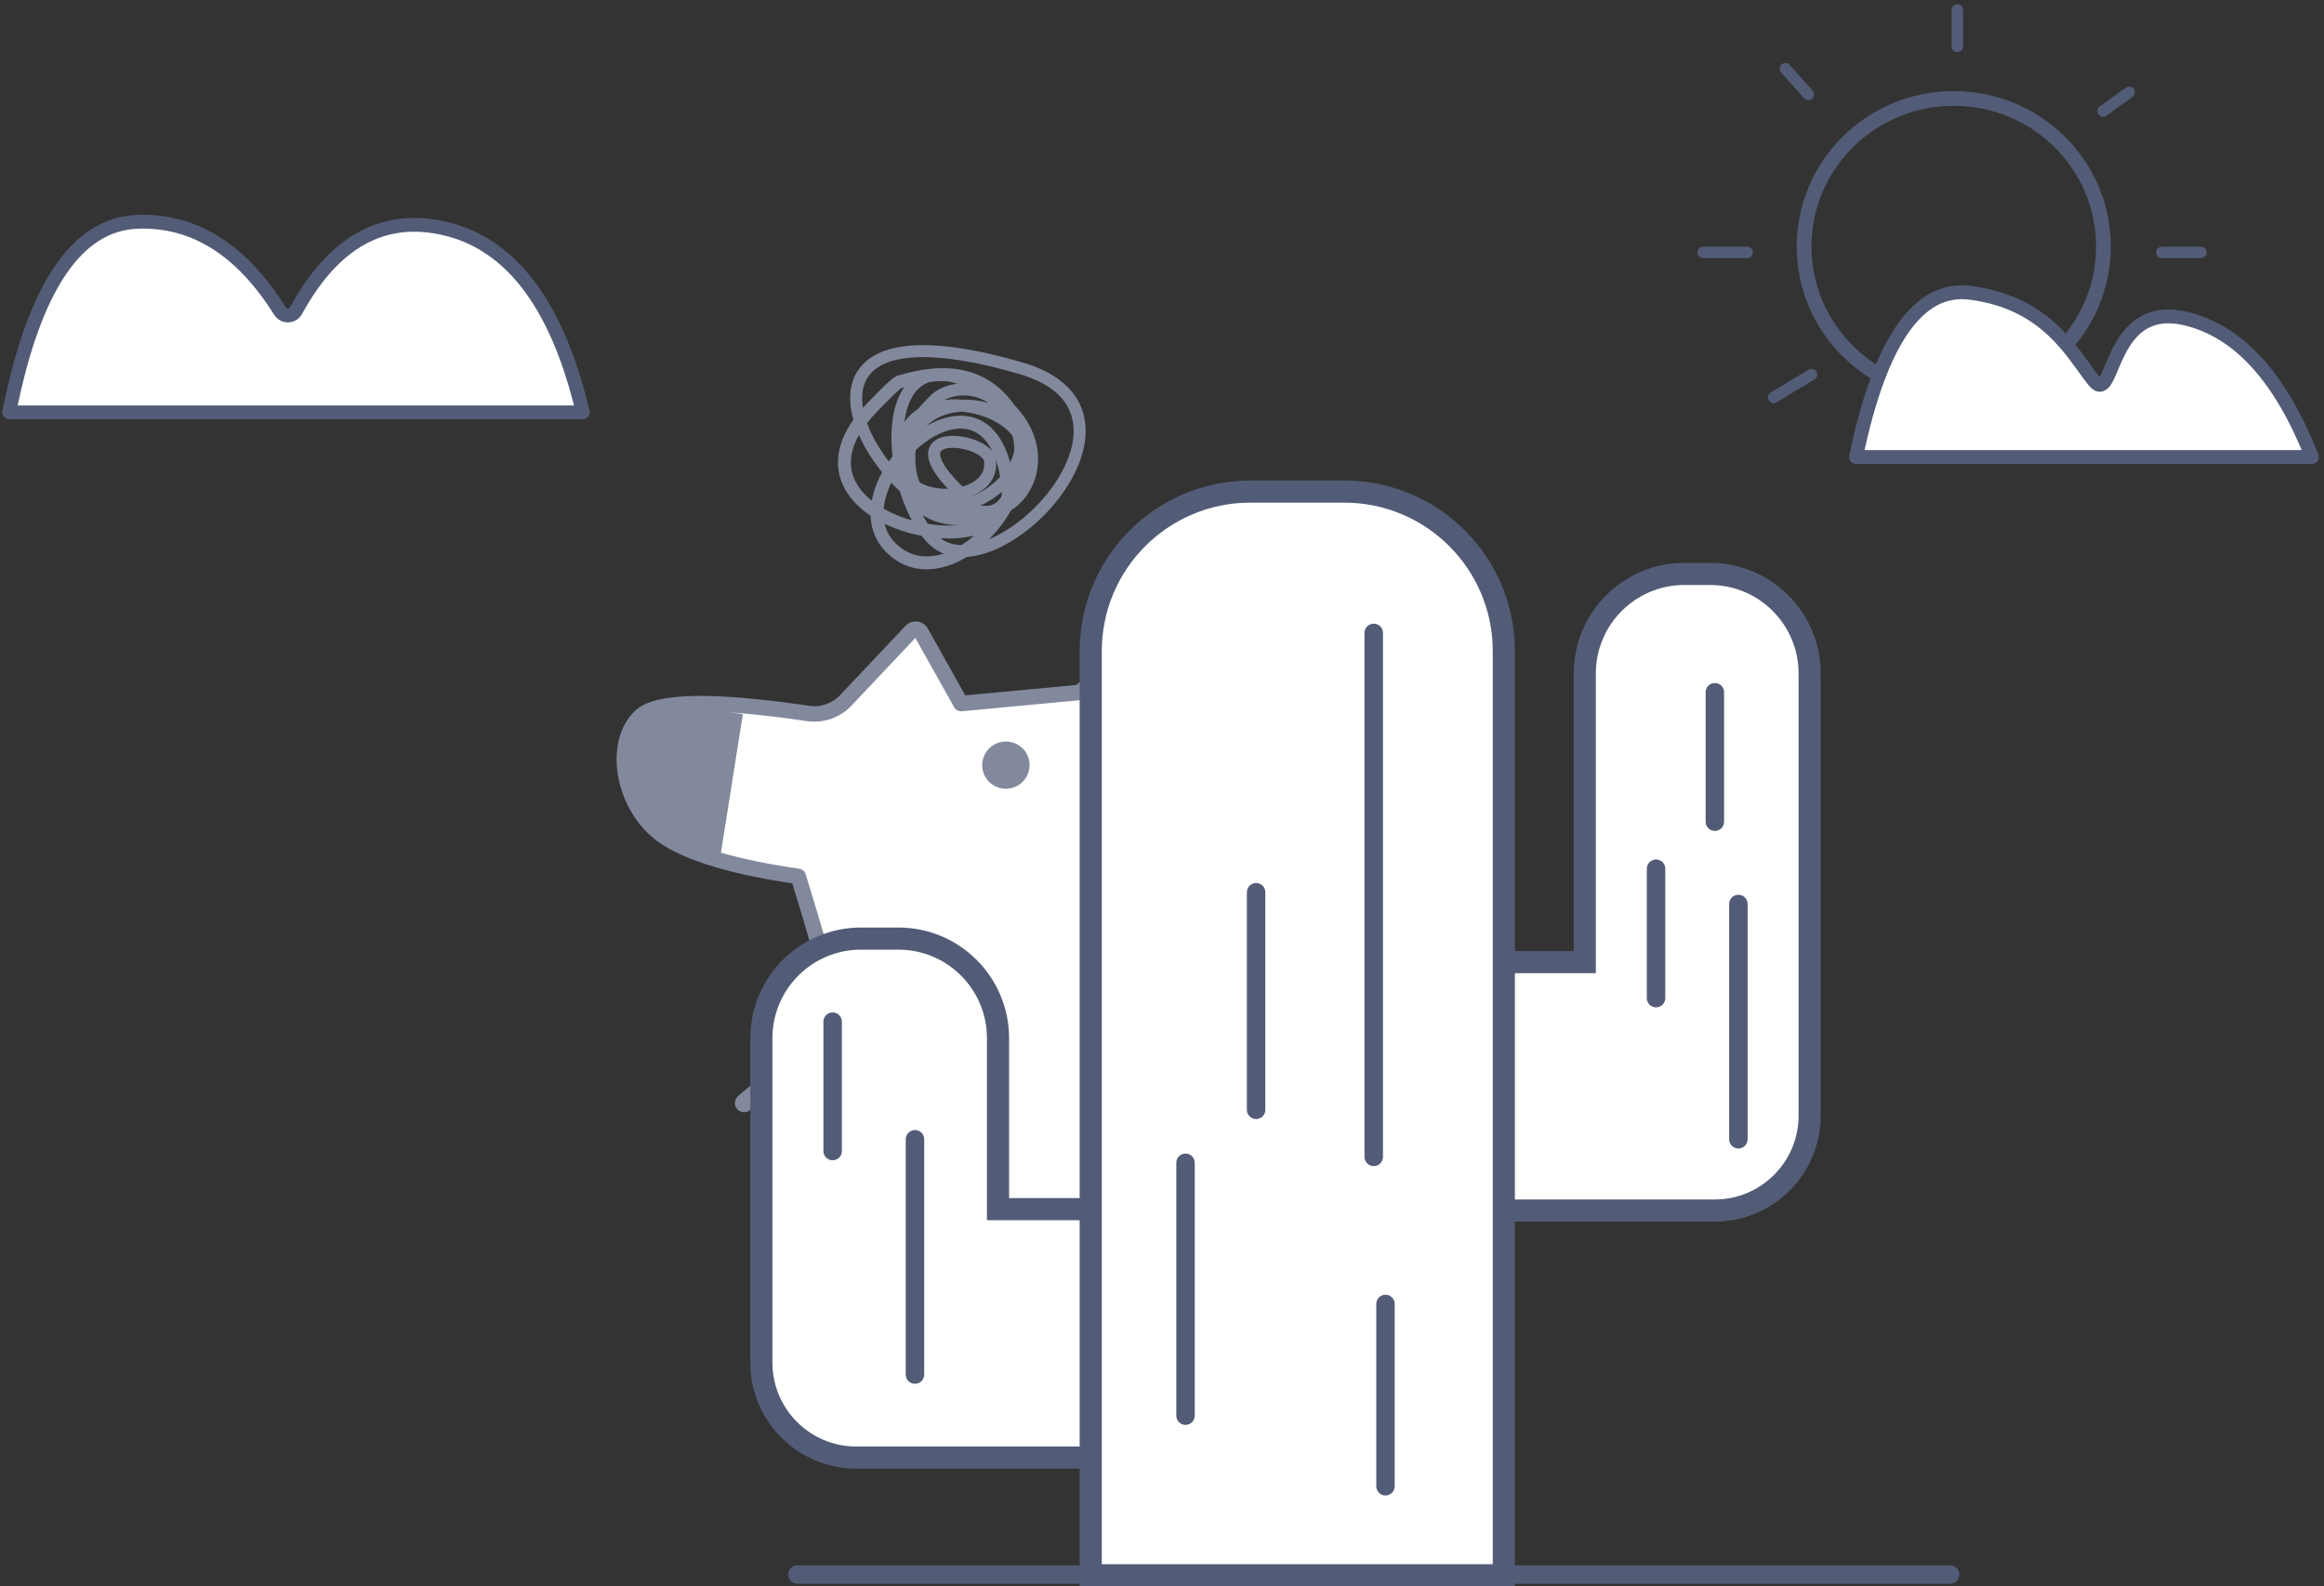 <svg xmlns="http://www.w3.org/2000/svg" width="252" height="172" viewBox="0 0 252 172">
  <rect x="0" y="0" width="252" height="172" fill="#333333" stroke="none"/>
  <g fill="none" fill-rule="evenodd" transform="translate(1 1)">
    <g transform="rotate(-16 289.346 -186.082)">
      <path fill="#FFF" stroke="#82899C" stroke-width="1.679" d="M64.234,50.955 C69.327,50.73 71.836,53.086 71.763,58.024 C71.689,62.962 69.179,65.104 64.234,64.451" transform="rotate(4 67.999 57.753)"/>
      <path fill="#FFF" stroke="#82899C" stroke-linejoin="round" stroke-width="1.679" d="M40.424,14.218 L39.149,5.458 C39.096,5.091 38.755,4.837 38.388,4.89 C38.321,4.9 38.255,4.92 38.194,4.95 L28.895,9.417 C27.511,10.082 25.89,10.029 24.553,9.276 C15.517,4.19 9.836,2.114 7.508,3.047 C3.752,4.554 2.336,10.757 4.631,15.188 C6.161,18.142 10.362,21.545 17.235,25.396 C16.398,37.459 15.518,46.166 14.596,51.516 C13.213,59.542 12.942,65.946 22.256,68.981 C31.57,72.016 51.785,74.483 58.498,68.981 C65.21,63.479 62.655,55.312 62.332,51.516 C62.12,49.025 63.578,36.52 66.703,14.001 L66.703,14.001 C66.754,13.634 66.498,13.294 66.13,13.243 C66.027,13.229 65.921,13.239 65.822,13.273 L52.823,17.693 L40.424,14.218 Z" transform="rotate(-5 35.187 37.538)"/>
      <path fill="#82899C" d="M15.315,8.446 L8.318,23.459 C3.714,20.466 1.412,16.894 1.412,12.74 C1.412,6.509 5.147,5.854 7.15,5.671 C8.485,5.549 11.207,6.474 15.315,8.446 Z"/>
      <ellipse cx="41.211" cy="21.612" fill="#82899C" rx="2.57" ry="2.561"/>
      <path stroke="#82899C" stroke-linecap="round" stroke-width="2" d="M14.962,36.99 C9.45,40.747 6.589,45.538 6.378,51.362"/>
      <g stroke="#82899C" stroke-linecap="round" stroke-width="2" transform="rotate(-10 228.022 -303.247)">
        <polyline points="11.979 17.741 12.821 13.375 16.938 13.816" transform="rotate(11 14.459 15.558)"/>
        <path d="M1.276,1.906 C9.505,7.61 14.575,12.465 16.485,16.473" transform="rotate(8 8.88 9.19)"/>
      </g>
      <polyline stroke="#82899C" stroke-linecap="round" stroke-linejoin="round" stroke-width="3" points="47.194 72.704 49.723 88.757 53.062 88.757"/>
      <polyline stroke="#82899C" stroke-linecap="round" stroke-linejoin="round" stroke-width="3" points="38.457 72.704 38.457 88.802 34.439 88.802"/>
      <polyline stroke="#82899C" stroke-linecap="round" stroke-width="2" points="3.827 49.001 7.852 47.194 9.881 50.159"/>
    </g>
    <g stroke="#525C76" transform="translate(183.673 .075)">
      <ellipse cx="27.182" cy="25.656" stroke-width="1.6" rx="16.23" ry="16.056"/>
      <path stroke-linecap="round" stroke-width="1.241" d="M43.367 10.975L46.203 8.929M40.09 38.49L42.969 41.655M11.758 39.541L7.653 42.01M11.421 9.166L8.929 6.378M27.577 0L27.577 3.953M49.745 26.293L53.988 26.293M28.178 43.021L28.178 46.644M4.775 26.293L-1.13686838e-13 26.293"/>
    </g>
    <g stroke="#82899C" transform="translate(90.561 37.07)">
      <path stroke-width="1.3" d="M12.8,15.566 C4.556,7.922 15.47,9.309 15.787,11.837 C16.586,18.208 -1.594,16.701 9.761,5.31 C11.211,3.857 14.043,3.831 15.744,4.939 C26.969,12.245 6.703,24.037 7.042,11.198 C7.219,4.517 17.339,4.312 19.31,9.73 C22.332,18.037 8.464,21.778 6.507,13.857 C3.561,1.934 20.415,5.355 19.396,11.31 C15.416,34.571 -19.168,-9.341 19.171,1.866 C35.519,6.645 15.826,27.163 9.451,20.289 C4.139,14.56 3.239,-3.237 15.624,4.447 C25.077,10.312 18.548,21.057 11.739,16.205 L12.8,15.566 Z"/>
      <path stroke-width="1.4" d="M3.041,6.074 C-9.078,18.519 19.024,24.685 17.734,14.488 C15.65,-1.992 -2.917,15.95 5.896,22.027 C12.225,26.39 22.982,14.488 17.734,6.074 C15.197,2.6 11.251,1.696 5.896,3.359 C5.678,3.427 4.726,4.332 3.041,6.074 Z"/>
    </g>
    <path fill="#FFF" stroke="#525C76" stroke-width="2.4" d="M195.229,119.957 L195.229,72.028 C195.229,66.064 190.393,61.228 184.429,61.228 L181.643,61.228 C175.678,61.228 170.843,66.064 170.843,72.028 L170.843,103.32 L146.704,103.32 C141.016,103.32 136.404,107.932 136.404,113.62 L136.404,119.957 C136.404,125.645 141.016,130.257 146.704,130.257 L184.929,130.257 C190.617,130.257 195.229,125.645 195.229,119.957 Z"/>
    <path fill="#FFF" stroke="#525C76" stroke-width="2.4" d="M142.933,146.743 L142.933,111.569 C142.933,105.604 138.097,100.769 132.133,100.769 L128.071,100.769 C122.107,100.769 117.271,105.604 117.271,111.569 L117.271,130.106 L91.857,130.106 C86.169,130.106 81.557,134.717 81.557,140.406 L81.557,146.743 C81.557,152.431 86.169,157.043 91.857,157.043 L132.633,157.043 C138.321,157.043 142.933,152.431 142.933,146.743 Z" transform="matrix(-1 0 0 1 224.49 0)"/>
    <path stroke="#525C76" stroke-linecap="round" stroke-width="2" d="M85.459,169.722 L210.459,169.722"/>
    <path fill="#FFF" stroke="#525C76" stroke-width="2.4" d="M117.271,169.798 L162.065,169.798 L162.065,69.6 C162.065,60.045 154.32,52.3 144.765,52.3 L134.571,52.3 C125.017,52.3 117.271,60.045 117.271,69.6 L117.271,169.798 Z"/>
    <path stroke="#525C76" stroke-linecap="round" stroke-width="2" d="M135.204 95.743L135.204 119.333M149.235 140.385L149.235 160.149M184.949 74.059L184.949 88.09M178.571 93.192L178.571 107.222M89.286 109.773L89.286 123.804M187.5 97.018L187.5 122.528M98.214 122.528L98.214 148.039M127.551 125.079L127.551 152.496M147.959 67.624L147.959 124.435"/>
    <path fill="#FFF" stroke="#525C76" stroke-linecap="round" stroke-linejoin="round" stroke-width="1.5" d="M200.255 48.549C202.872 35.966 206.996 30.032 212.625 30.745 221.068 31.815 223.776 37.478 226.049 40.287 228.322 43.095 227.519 31.486 236.059 33.554 241.753 34.932 246.299 39.93 249.696 48.549L200.255 48.549zM1.13686838e-13 43.713C2.677 30.185 7.307 23.297 13.89 23.05 20.022 22.82 25.18 26.049 29.366 32.738L29.366 32.738C29.659 33.206 30.276 33.348 30.744 33.055 30.889 32.964 31.008 32.838 31.09 32.688 35.224 25.142 40.646 22.181 47.358 23.805 54.52 25.539 59.466 32.175 62.196 43.713L1.13686838e-13 43.713z"/>
  </g>
</svg>
